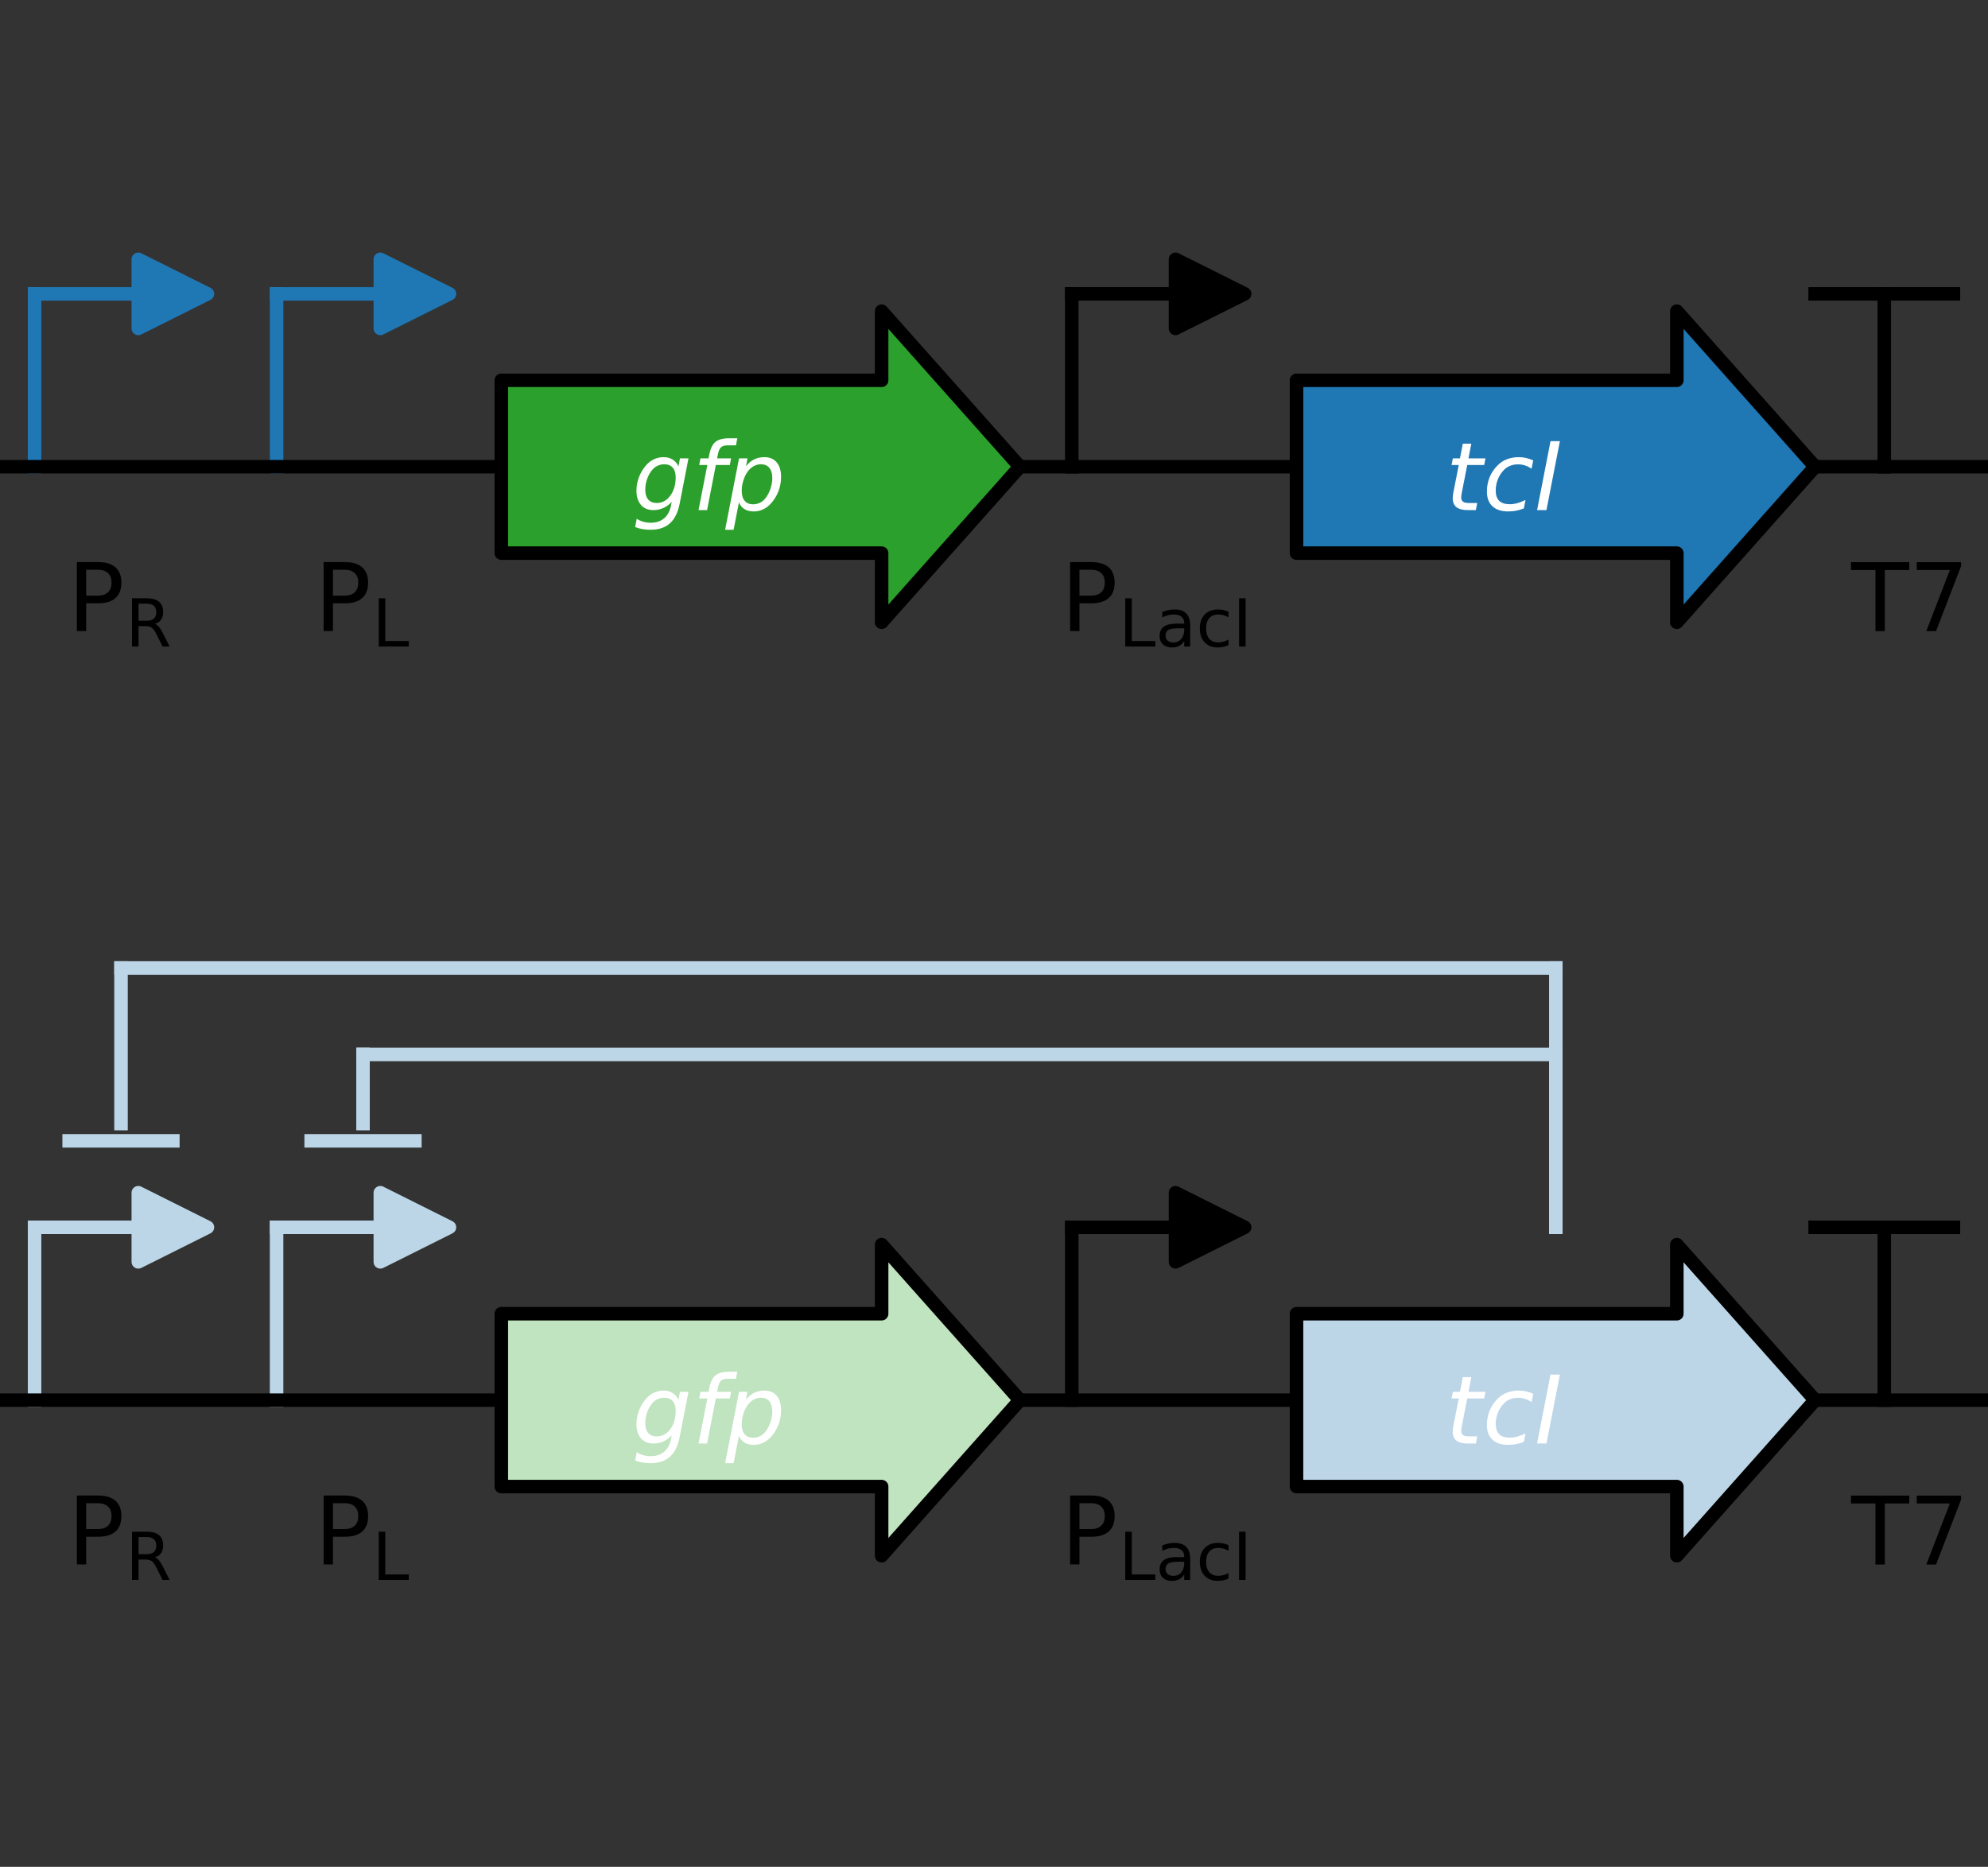 <?xml version="1.0" encoding="utf-8" standalone="no"?>
<!DOCTYPE svg PUBLIC "-//W3C//DTD SVG 1.1//EN"
  "http://www.w3.org/Graphics/SVG/1.1/DTD/svg11.dtd">
<!-- Created with matplotlib (https://matplotlib.org/) -->
<svg height="138.24pt" version="1.1" viewBox="0 0 147.2 138.24" width="147.2pt" xmlns="http://www.w3.org/2000/svg" xmlns:xlink="http://www.w3.org/1999/xlink">
 <rect x="0" y="0" width="147.2" height="138.24" fill="#333333" stroke="none"/>
 <defs>
  <style type="text/css">
*{stroke-linecap:butt;stroke-linejoin:round;}
  </style>
 </defs>
 <g id="figure_1">
  <g id="patch_1">
   <path d="M 0 138.24 
L 147.2 138.24 
L 147.2 0 
L 0 0 
z
" style="fill:none;"/>
  </g>
  <g id="axes_1">
   <g id="patch_2">
    <path clip-path="url(#p08d976320c)" d="M 10.24 19.2 
L 15.36 21.76 
L 10.24 24.32 
z
" style="fill:#1f77b4;stroke:#1f77b4;stroke-linejoin:miter;"/>
    <g id="patch_3">
     <path clip-path="url(#p08d976320c)" d="M 28.16 19.2 
L 33.28 21.76 
L 28.16 24.32 
z
" style="fill:#1f77b4;stroke:#1f77b4;stroke-linejoin:miter;"/>
     <g id="patch_4">
      <path clip-path="url(#p08d976320c)" d="M 87.04 19.2 
L 92.16 21.76 
L 87.04 24.32 
z
" style="stroke:#000000;stroke-linejoin:miter;"/>
      <g id="line2d_1">
       <path clip-path="url(#p08d976320c)" d="M 139.52 34.56 
L 139.52 21.76 
" style="fill:none;stroke:#000000;stroke-linecap:square;stroke-linejoin:miter;"/>
      </g>
      <g id="line2d_2">
       <path clip-path="url(#p08d976320c)" d="M 2.56 34.56 
L 2.56 21.76 
" style="fill:none;stroke:#1f77b4;stroke-linecap:square;stroke-linejoin:miter;"/>
      </g>
      <g id="line2d_3">
       <path clip-path="url(#p08d976320c)" d="M 20.48 34.56 
L 20.48 21.76 
" style="fill:none;stroke:#1f77b4;stroke-linecap:square;stroke-linejoin:miter;"/>
      </g>
      <g id="line2d_4">
       <path clip-path="url(#p08d976320c)" d="M 79.36 34.56 
L 79.36 21.76 
" style="fill:none;stroke:#000000;stroke-linecap:square;stroke-linejoin:miter;"/>
      </g>
      <g id="line2d_5">
       <path clip-path="url(#p08d976320c)" d="M 134.4 21.76 
L 144.64 21.76 
" style="fill:none;stroke:#000000;stroke-linecap:square;stroke-linejoin:miter;"/>
      </g>
      <g id="line2d_6">
       <path clip-path="url(#p08d976320c)" d="M 2.56 21.76 
L 12.8 21.76 
" style="fill:none;stroke:#1f77b4;stroke-linecap:square;stroke-linejoin:miter;"/>
      </g>
      <g id="line2d_7">
       <path clip-path="url(#p08d976320c)" d="M 20.48 21.76 
L 30.72 21.76 
" style="fill:none;stroke:#1f77b4;stroke-linecap:square;stroke-linejoin:miter;"/>
      </g>
      <g id="line2d_8">
       <path clip-path="url(#p08d976320c)" d="M 79.36 21.76 
L 89.6 21.76 
" style="fill:none;stroke:#000000;stroke-linecap:square;stroke-linejoin:miter;"/>
      </g>
      <g id="line2d_9">
       <path clip-path="url(#p08d976320c)" d="M 0 34.56 
L 147.2 34.56 
" style="fill:none;stroke:#000000;stroke-linecap:square;stroke-linejoin:miter;"/>
      </g>
      <g id="patch_5">
       <path clip-path="url(#p08d976320c)" d="M 37.12 28.16 
L 37.12 40.96 
L 65.28 40.96 
L 65.28 46.08 
L 75.52 34.56 
L 65.28 23.04 
L 65.28 28.16 
z
" style="fill:#2ca02c;stroke:#000000;stroke-linejoin:miter;"/>
       <g id="patch_6">
        <path clip-path="url(#p08d976320c)" d="M 96 28.16 
L 96 40.96 
L 124.16 40.96 
L 124.16 46.08 
L 134.4 34.56 
L 124.16 23.04 
L 124.16 28.16 
z
" style="fill:#1f77b4;stroke:#000000;stroke-linejoin:miter;"/>
        <g id="text_1">
         <!-- $\mathrm{P_{R}}$ -->
         <defs>
          <path d="M 19.672 64.797 
L 19.672 37.406 
L 32.078 37.406 
Q 38.969 37.406 42.719 40.969 
Q 46.484 44.531 46.484 51.125 
Q 46.484 57.672 42.719 61.234 
Q 38.969 64.797 32.078 64.797 
z
M 9.812 72.906 
L 32.078 72.906 
Q 44.344 72.906 50.609 67.359 
Q 56.891 61.812 56.891 51.125 
Q 56.891 40.328 50.609 34.812 
Q 44.344 29.297 32.078 29.297 
L 19.672 29.297 
L 19.672 0 
L 9.812 0 
z
" id="DejaVuSans-80"/>
          <path d="M 44.391 34.188 
Q 47.562 33.109 50.562 29.594 
Q 53.562 26.078 56.594 19.922 
L 66.609 0 
L 56 0 
L 46.688 18.703 
Q 43.062 26.031 39.672 28.422 
Q 36.281 30.812 30.422 30.812 
L 19.672 30.812 
L 19.672 0 
L 9.812 0 
L 9.812 72.906 
L 32.078 72.906 
Q 44.578 72.906 50.734 67.672 
Q 56.891 62.453 56.891 51.906 
Q 56.891 45.016 53.688 40.469 
Q 50.484 35.938 44.391 34.188 
z
M 19.672 64.797 
L 19.672 38.922 
L 32.078 38.922 
Q 39.203 38.922 42.844 42.219 
Q 46.484 45.516 46.484 51.906 
Q 46.484 58.297 42.844 61.547 
Q 39.203 64.797 32.078 64.797 
z
" id="DejaVuSans-82"/>
         </defs>
         <g transform="translate(5.005 46.732)scale(0.07 -0.07)">
          <use transform="translate(0 0.094)" xlink:href="#DejaVuSans-80"/>
          <use transform="translate(61.26 -16.312)scale(0.7)" xlink:href="#DejaVuSans-82"/>
         </g>
        </g>
        <g id="text_2">
         <!-- $\mathrm{P_{L}}$ -->
         <defs>
          <path d="M 9.812 72.906 
L 19.672 72.906 
L 19.672 8.297 
L 55.172 8.297 
L 55.172 0 
L 9.812 0 
z
" id="DejaVuSans-76"/>
         </defs>
         <g transform="translate(23.275 46.732)scale(0.07 -0.07)">
          <use transform="translate(0 0.094)" xlink:href="#DejaVuSans-80"/>
          <use transform="translate(61.26 -16.312)scale(0.7)" xlink:href="#DejaVuSans-76"/>
         </g>
        </g>
        <g id="text_3">
         <!-- gfp -->
         <defs>
          <path d="M 59.625 54.688 
L 50.297 6.781 
Q 47.609 -7.125 40.016 -13.953 
Q 32.422 -20.797 19.578 -20.797 
Q 14.844 -20.797 10.781 -20.094 
Q 6.734 -19.391 3.219 -17.922 
L 4.891 -9.188 
Q 8.203 -11.328 11.906 -12.344 
Q 15.625 -13.375 19.828 -13.375 
Q 28.375 -13.375 33.859 -8.703 
Q 39.359 -4.047 41.109 4.688 
L 41.891 8.797 
Q 38.141 4.5 33.156 2.25 
Q 28.172 0 22.406 0 
Q 14.109 0 9.344 5.484 
Q 4.594 10.984 4.594 20.609 
Q 4.594 28.172 7.469 35.422 
Q 10.359 42.672 15.578 48.297 
Q 19.047 52 23.656 54 
Q 28.266 56 33.297 56 
Q 38.812 56 42.906 53.438 
Q 47.016 50.875 49.031 46.188 
L 50.594 54.688 
z
M 46.094 34.625 
Q 46.094 41.266 42.969 44.875 
Q 39.844 48.484 34.078 48.484 
Q 30.516 48.484 27.297 47.062 
Q 24.078 45.656 21.781 43.109 
Q 18.062 38.922 15.984 33.234 
Q 13.922 27.547 13.922 21.484 
Q 13.922 14.75 17.062 11.125 
Q 20.219 7.516 26.125 7.516 
Q 34.672 7.516 40.375 15.25 
Q 46.094 23 46.094 34.625 
z
" id="DejaVuSans-Oblique-103"/>
          <path d="M 47.797 75.984 
L 46.391 68.5 
L 37.797 68.5 
Q 32.906 68.5 30.688 66.578 
Q 28.469 64.656 27.391 59.516 
L 26.422 54.688 
L 41.219 54.688 
L 39.891 47.703 
L 25.094 47.703 
L 15.828 0 
L 6.781 0 
L 16.109 47.703 
L 7.516 47.703 
L 8.797 54.688 
L 17.391 54.688 
L 18.109 58.5 
Q 19.969 68.172 24.625 72.078 
Q 29.297 75.984 39.312 75.984 
z
" id="DejaVuSans-Oblique-102"/>
          <path d="M 49.609 33.688 
Q 49.609 40.875 46.484 44.672 
Q 43.359 48.484 37.5 48.484 
Q 33.5 48.484 29.859 46.438 
Q 26.219 44.391 23.391 40.484 
Q 20.609 36.625 18.938 31.156 
Q 17.281 25.688 17.281 20.312 
Q 17.281 13.484 20.406 9.797 
Q 23.531 6.109 29.297 6.109 
Q 33.547 6.109 37.188 8.109 
Q 40.828 10.109 43.406 13.922 
Q 46.188 17.922 47.891 23.344 
Q 49.609 28.766 49.609 33.688 
z
M 21.781 46.391 
Q 25.391 51.125 30.297 53.562 
Q 35.203 56 41.219 56 
Q 49.609 56 54.25 50.5 
Q 58.891 45.016 58.891 35.109 
Q 58.891 27 56 19.656 
Q 53.125 12.312 47.703 6.5 
Q 44.094 2.641 39.547 0.609 
Q 35.016 -1.422 29.984 -1.422 
Q 24.172 -1.422 20.219 1 
Q 16.266 3.422 14.312 8.203 
L 8.688 -20.797 
L -0.297 -20.797 
L 14.406 54.688 
L 23.391 54.688 
z
" id="DejaVuSans-Oblique-112"/>
         </defs>
         <g style="fill:#ffffff;" transform="translate(46.804 37.772)scale(0.07 -0.07)">
          <use xlink:href="#DejaVuSans-Oblique-103"/>
          <use x="63.477" xlink:href="#DejaVuSans-Oblique-102"/>
          <use x="98.682" xlink:href="#DejaVuSans-Oblique-112"/>
         </g>
        </g>
        <g id="text_4">
         <!-- $\mathrm{P_{LacI}}$ -->
         <defs>
          <path d="M 34.281 27.484 
Q 23.391 27.484 19.188 25 
Q 14.984 22.516 14.984 16.5 
Q 14.984 11.719 18.141 8.906 
Q 21.297 6.109 26.703 6.109 
Q 34.188 6.109 38.703 11.406 
Q 43.219 16.703 43.219 25.484 
L 43.219 27.484 
z
M 52.203 31.203 
L 52.203 0 
L 43.219 0 
L 43.219 8.297 
Q 40.141 3.328 35.547 0.953 
Q 30.953 -1.422 24.312 -1.422 
Q 15.922 -1.422 10.953 3.297 
Q 6 8.016 6 15.922 
Q 6 25.141 12.172 29.828 
Q 18.359 34.516 30.609 34.516 
L 43.219 34.516 
L 43.219 35.406 
Q 43.219 41.609 39.141 45 
Q 35.062 48.391 27.688 48.391 
Q 23 48.391 18.547 47.266 
Q 14.109 46.141 10.016 43.891 
L 10.016 52.203 
Q 14.938 54.109 19.578 55.047 
Q 24.219 56 28.609 56 
Q 40.484 56 46.344 49.844 
Q 52.203 43.703 52.203 31.203 
z
" id="DejaVuSans-97"/>
          <path d="M 48.781 52.594 
L 48.781 44.188 
Q 44.969 46.297 41.141 47.344 
Q 37.312 48.391 33.406 48.391 
Q 24.656 48.391 19.812 42.844 
Q 14.984 37.312 14.984 27.297 
Q 14.984 17.281 19.812 11.734 
Q 24.656 6.203 33.406 6.203 
Q 37.312 6.203 41.141 7.25 
Q 44.969 8.297 48.781 10.406 
L 48.781 2.094 
Q 45.016 0.344 40.984 -0.531 
Q 36.969 -1.422 32.422 -1.422 
Q 20.062 -1.422 12.781 6.344 
Q 5.516 14.109 5.516 27.297 
Q 5.516 40.672 12.859 48.328 
Q 20.219 56 33.016 56 
Q 37.156 56 41.109 55.141 
Q 45.062 54.297 48.781 52.594 
z
" id="DejaVuSans-99"/>
          <path d="M 9.812 72.906 
L 19.672 72.906 
L 19.672 0 
L 9.812 0 
z
" id="DejaVuSans-73"/>
         </defs>
         <g transform="translate(78.55 46.732)scale(0.07 -0.07)">
          <use transform="translate(0 0.094)" xlink:href="#DejaVuSans-80"/>
          <use transform="translate(61.26 -16.312)scale(0.7)" xlink:href="#DejaVuSans-76"/>
          <use transform="translate(100.259 -16.312)scale(0.7)" xlink:href="#DejaVuSans-97"/>
          <use transform="translate(143.154 -16.312)scale(0.7)" xlink:href="#DejaVuSans-99"/>
          <use transform="translate(181.641 -16.312)scale(0.7)" xlink:href="#DejaVuSans-73"/>
         </g>
        </g>
        <g id="text_5">
         <!-- tcI -->
         <defs>
          <path d="M 42.281 54.688 
L 40.922 47.703 
L 23 47.703 
L 17.188 18.016 
Q 16.891 16.359 16.75 15.234 
Q 16.609 14.109 16.609 13.484 
Q 16.609 10.359 18.484 8.938 
Q 20.359 7.516 24.516 7.516 
L 33.594 7.516 
L 32.078 0 
L 23.484 0 
Q 15.484 0 11.547 3.125 
Q 7.625 6.25 7.625 12.594 
Q 7.625 13.719 7.766 15.062 
Q 7.906 16.406 8.203 18.016 
L 14.016 47.703 
L 6.391 47.703 
L 7.812 54.688 
L 15.281 54.688 
L 18.312 70.219 
L 27.297 70.219 
L 24.312 54.688 
z
" id="DejaVuSans-Oblique-116"/>
          <path d="M 53.609 52.594 
L 51.812 43.703 
Q 48.578 46.047 44.938 47.219 
Q 41.312 48.391 37.406 48.391 
Q 33.109 48.391 29.219 46.875 
Q 25.344 45.359 22.703 42.578 
Q 18.5 38.328 16.203 32.609 
Q 13.922 26.906 13.922 20.797 
Q 13.922 13.422 17.609 9.812 
Q 21.297 6.203 28.812 6.203 
Q 32.516 6.203 36.688 7.328 
Q 40.875 8.453 45.406 10.688 
L 43.703 1.812 
Q 39.797 0.203 35.672 -0.609 
Q 31.547 -1.422 27.203 -1.422 
Q 16.312 -1.422 10.453 4.016 
Q 4.594 9.469 4.594 19.578 
Q 4.594 28.078 7.641 35.234 
Q 10.688 42.391 16.703 48.094 
Q 20.797 52 26.312 54 
Q 31.844 56 38.375 56 
Q 42.188 56 45.938 55.141 
Q 49.703 54.297 53.609 52.594 
z
" id="DejaVuSans-Oblique-99"/>
          <path d="M 16.891 72.906 
L 26.812 72.906 
L 12.594 0 
L 2.688 0 
z
" id="DejaVuSans-Oblique-73"/>
         </defs>
         <g style="fill:#ffffff;" transform="translate(107.031 37.772)scale(0.07 -0.07)">
          <use xlink:href="#DejaVuSans-Oblique-116"/>
          <use x="39.209" xlink:href="#DejaVuSans-Oblique-99"/>
          <use x="94.189" xlink:href="#DejaVuSans-Oblique-73"/>
         </g>
        </g>
        <g id="text_6">
         <!-- T7 -->
         <defs>
          <path d="M -0.297 72.906 
L 61.375 72.906 
L 61.375 64.594 
L 35.5 64.594 
L 35.5 0 
L 25.594 0 
L 25.594 64.594 
L -0.297 64.594 
z
" id="DejaVuSans-84"/>
          <path d="M 8.203 72.906 
L 55.078 72.906 
L 55.078 68.703 
L 28.609 0 
L 18.312 0 
L 43.219 64.594 
L 8.203 64.594 
z
" id="DejaVuSans-55"/>
         </defs>
         <g transform="translate(137.075 46.732)scale(0.07 -0.07)">
          <use xlink:href="#DejaVuSans-84"/>
          <use x="61.084" xlink:href="#DejaVuSans-55"/>
         </g>
        </g>
       </g>
       <g id="axes_2">
        <g id="patch_7">
         <path clip-path="url(#p617698252e)" d="M 10.24 88.32 
L 15.36 90.88 
L 10.24 93.44 
z
" style="fill:#bcd6e8;stroke:#bcd6e8;stroke-linejoin:miter;"/>
         <g id="patch_8">
          <path clip-path="url(#p617698252e)" d="M 28.16 88.32 
L 33.28 90.88 
L 28.16 93.44 
z
" style="fill:#bcd6e8;stroke:#bcd6e8;stroke-linejoin:miter;"/>
          <g id="patch_9">
           <path clip-path="url(#p617698252e)" d="M 87.04 88.32 
L 92.16 90.88 
L 87.04 93.44 
z
" style="stroke:#000000;stroke-linejoin:miter;"/>
           <g id="line2d_10">
            <path clip-path="url(#p617698252e)" d="M 139.52 103.68 
L 139.52 90.88 
" style="fill:none;stroke:#000000;stroke-linecap:square;stroke-linejoin:miter;"/>
           </g>
           <g id="line2d_11">
            <path clip-path="url(#p617698252e)" d="M 2.56 103.68 
L 2.56 90.88 
" style="fill:none;stroke:#bcd6e8;stroke-linecap:square;stroke-linejoin:miter;"/>
           </g>
           <g id="line2d_12">
            <path clip-path="url(#p617698252e)" d="M 20.48 103.68 
L 20.48 90.88 
" style="fill:none;stroke:#bcd6e8;stroke-linecap:square;stroke-linejoin:miter;"/>
           </g>
           <g id="line2d_13">
            <path clip-path="url(#p617698252e)" d="M 79.36 103.68 
L 79.36 90.88 
" style="fill:none;stroke:#000000;stroke-linecap:square;stroke-linejoin:miter;"/>
           </g>
           <g id="line2d_14">
            <path clip-path="url(#p617698252e)" d="M 134.4 90.88 
L 144.64 90.88 
" style="fill:none;stroke:#000000;stroke-linecap:square;stroke-linejoin:miter;"/>
           </g>
           <g id="line2d_15">
            <path clip-path="url(#p617698252e)" d="M 2.56 90.88 
L 12.8 90.88 
" style="fill:none;stroke:#bcd6e8;stroke-linecap:square;stroke-linejoin:miter;"/>
           </g>
           <g id="line2d_16">
            <path clip-path="url(#p617698252e)" d="M 20.48 90.88 
L 30.72 90.88 
" style="fill:none;stroke:#bcd6e8;stroke-linecap:square;stroke-linejoin:miter;"/>
           </g>
           <g id="line2d_17">
            <path clip-path="url(#p617698252e)" d="M 79.36 90.88 
L 89.6 90.88 
" style="fill:none;stroke:#000000;stroke-linecap:square;stroke-linejoin:miter;"/>
           </g>
           <g id="line2d_18">
            <path clip-path="url(#p617698252e)" d="M 0 103.68 
L 147.2 103.68 
" style="fill:none;stroke:#000000;stroke-linecap:square;stroke-linejoin:miter;"/>
           </g>
           <g id="patch_10">
            <path clip-path="url(#p617698252e)" d="M 37.12 97.28 
L 37.12 110.08 
L 65.28 110.08 
L 65.28 115.2 
L 75.52 103.68 
L 65.28 92.16 
L 65.28 97.28 
z
" style="fill:#c0e3c0;stroke:#000000;stroke-linejoin:miter;"/>
            <g id="patch_11">
             <path clip-path="url(#p617698252e)" d="M 96 97.28 
L 96 110.08 
L 124.16 110.08 
L 124.16 115.2 
L 134.4 103.68 
L 124.16 92.16 
L 124.16 97.28 
z
" style="fill:#bcd6e8;stroke:#000000;stroke-linejoin:miter;"/>
             <g id="line2d_19">
              <path clip-path="url(#p617698252e)" d="M 23.04 84.48 
L 30.72 84.48 
" style="fill:none;stroke:#bcd6e8;stroke-linecap:square;stroke-linejoin:miter;"/>
             </g>
             <g id="line2d_20">
              <path clip-path="url(#p617698252e)" d="M 115.2 90.88 
L 115.2 78.08 
" style="fill:none;stroke:#bcd6e8;stroke-linecap:square;stroke-linejoin:miter;"/>
             </g>
             <g id="line2d_21">
              <path clip-path="url(#p617698252e)" d="M 115.2 78.08 
L 26.88 78.08 
" style="fill:none;stroke:#bcd6e8;stroke-linecap:square;stroke-linejoin:miter;"/>
             </g>
             <g id="line2d_22">
              <path clip-path="url(#p617698252e)" d="M 26.88 78.08 
L 26.88 83.2 
" style="fill:none;stroke:#bcd6e8;stroke-linecap:square;stroke-linejoin:miter;"/>
             </g>
             <g id="line2d_23">
              <path clip-path="url(#p617698252e)" d="M 5.12 84.48 
L 12.8 84.48 
" style="fill:none;stroke:#bcd6e8;stroke-linecap:square;stroke-linejoin:miter;"/>
             </g>
             <g id="line2d_24">
              <path clip-path="url(#p617698252e)" d="M 115.2 90.88 
L 115.2 71.68 
" style="fill:none;stroke:#bcd6e8;stroke-linecap:square;stroke-linejoin:miter;"/>
             </g>
             <g id="line2d_25">
              <path clip-path="url(#p617698252e)" d="M 115.2 71.68 
L 8.96 71.68 
" style="fill:none;stroke:#bcd6e8;stroke-linecap:square;stroke-linejoin:miter;"/>
             </g>
             <g id="line2d_26">
              <path clip-path="url(#p617698252e)" d="M 8.96 71.68 
L 8.96 83.2 
" style="fill:none;stroke:#bcd6e8;stroke-linecap:square;stroke-linejoin:miter;"/>
             </g>
             <g id="text_7">
              <!-- $\mathrm{P_{R}}$ -->
              <g transform="translate(5.005 115.852)scale(0.07 -0.07)">
               <use transform="translate(0 0.094)" xlink:href="#DejaVuSans-80"/>
               <use transform="translate(61.26 -16.312)scale(0.7)" xlink:href="#DejaVuSans-82"/>
              </g>
             </g>
             <g id="text_8">
              <!-- $\mathrm{P_{L}}$ -->
              <g transform="translate(23.275 115.852)scale(0.07 -0.07)">
               <use transform="translate(0 0.094)" xlink:href="#DejaVuSans-80"/>
               <use transform="translate(61.26 -16.312)scale(0.7)" xlink:href="#DejaVuSans-76"/>
              </g>
             </g>
             <g id="text_9">
              <!-- gfp -->
              <g style="fill:#ffffff;" transform="translate(46.804 106.892)scale(0.07 -0.07)">
               <use xlink:href="#DejaVuSans-Oblique-103"/>
               <use x="63.477" xlink:href="#DejaVuSans-Oblique-102"/>
               <use x="98.682" xlink:href="#DejaVuSans-Oblique-112"/>
              </g>
             </g>
             <g id="text_10">
              <!-- $\mathrm{P_{LacI}}$ -->
              <g transform="translate(78.55 115.852)scale(0.07 -0.07)">
               <use transform="translate(0 0.094)" xlink:href="#DejaVuSans-80"/>
               <use transform="translate(61.26 -16.312)scale(0.7)" xlink:href="#DejaVuSans-76"/>
               <use transform="translate(100.259 -16.312)scale(0.7)" xlink:href="#DejaVuSans-97"/>
               <use transform="translate(143.154 -16.312)scale(0.7)" xlink:href="#DejaVuSans-99"/>
               <use transform="translate(181.641 -16.312)scale(0.7)" xlink:href="#DejaVuSans-73"/>
              </g>
             </g>
             <g id="text_11">
              <!-- tcI -->
              <g style="fill:#ffffff;" transform="translate(107.031 106.892)scale(0.07 -0.07)">
               <use xlink:href="#DejaVuSans-Oblique-116"/>
               <use x="39.209" xlink:href="#DejaVuSans-Oblique-99"/>
               <use x="94.189" xlink:href="#DejaVuSans-Oblique-73"/>
              </g>
             </g>
             <g id="text_12">
              <!-- T7 -->
              <g transform="translate(137.075 115.852)scale(0.07 -0.07)">
               <use xlink:href="#DejaVuSans-84"/>
               <use x="61.084" xlink:href="#DejaVuSans-55"/>
              </g>
             </g>
            </g>
           </g>
           <defs>
            <clipPath id="p08d976320c">
             <rect height="69.12" width="147.2" x="0" y="-0"/>
            </clipPath>
            <clipPath id="p617698252e">
             <rect height="69.12" width="147.2" x="0" y="69.12"/>
            </clipPath>
           </defs>
          </g>
         </g>
        </g>
       </g>
      </g>
     </g>
    </g>
   </g>
  </g>
 </g>
</svg>
